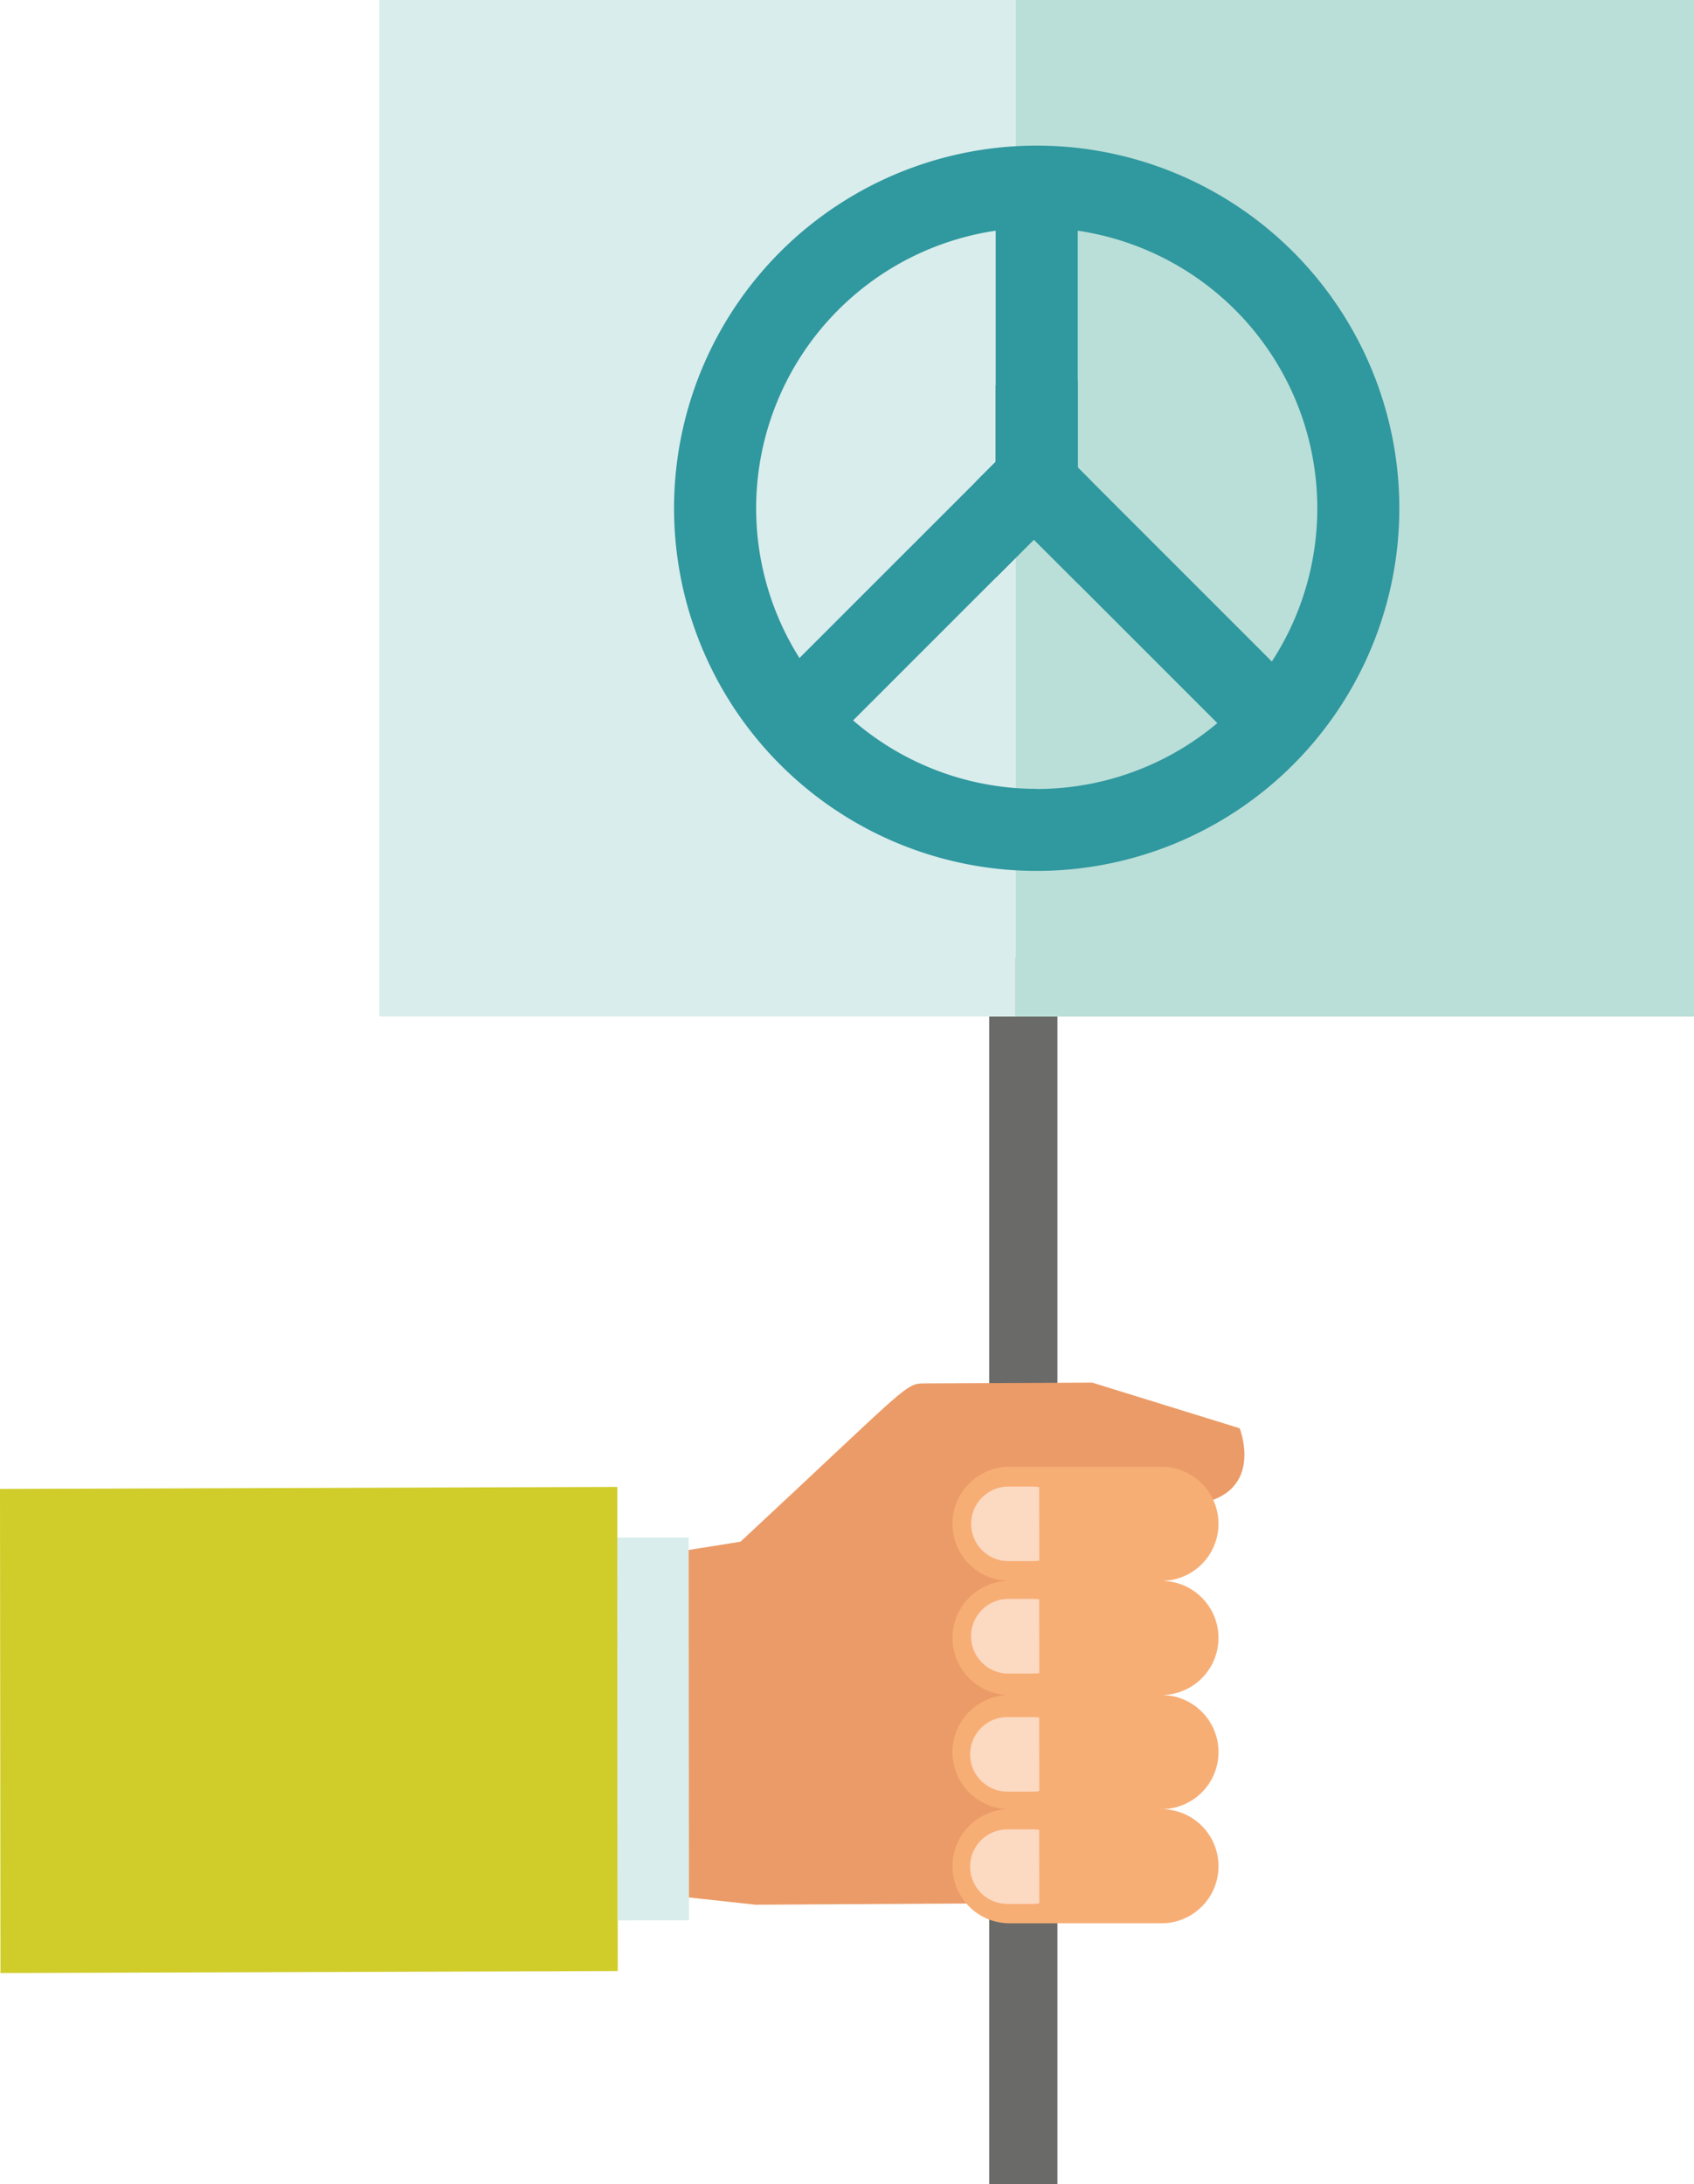 <svg id="Calque_1" data-name="Calque 1" xmlns="http://www.w3.org/2000/svg" viewBox="0 0 593.68 765.41"><defs><style>.cls-1{fill:#6a6a69;}.cls-2{fill:#badfd8;}.cls-3{fill:#d9edec;}.cls-4{fill:#30989f;}.cls-5{fill:#eb9b67;}.cls-6{fill:#d0cc2a;}.cls-7{fill:#f7ae75;}.cls-8{fill:#fcd9c1;}</style></defs><rect class="cls-1" x="346.67" y="335.7" width="23.92" height="429.7"/><rect class="cls-2" x="355.93" width="237.76" height="356.24"/><rect class="cls-3" x="132.98" width="222.95" height="356.24"/><path class="cls-4" d="M364.92,90.53A127.09,127.09,0,1,0,492,217.62,127.1,127.1,0,0,0,364.92,90.53Zm0,225.42a98.33,98.33,0,1,1,98.33-98.33A98.34,98.34,0,0,1,364.92,316Z" transform="translate(-1.59 -39.5)"/><polygon class="cls-4" points="377.71 54.71 377.71 204.48 362.34 189.12 348.95 202.5 348.95 54.71 377.71 54.71"/><polygon class="cls-4" points="382.68 168.78 377.71 173.74 362.34 189.12 348.95 202.5 290.98 260.47 270.65 240.13 342.01 168.78 348.95 161.82 362.34 148.44 377.71 133.06 377.71 163.81 382.68 168.78"/><polygon class="cls-4" points="454.03 240.13 433.69 260.47 377.71 204.48 362.34 189.12 348.95 175.72 342.01 168.78 348.95 161.82 348.95 135.05 362.34 148.44 377.71 163.81 454.03 240.13"/><path class="cls-5" d="M228.41,585l32.7-5.22c60.13-55.94,57.58-55.45,64.89-55.48l58.36-.27,51.68,16s9.71,24.32-17.63,26.86c-24.76,2.31-59-6.41-59-6.41l11.56,24.71,2.75,121.18L266.38,707l-28.71-3.13Z" transform="translate(-1.59 -39.5)"/><polygon class="cls-6" points="0 521.79 0.17 691.45 216.5 690.74 216.33 521.09 0 521.79"/><polygon class="cls-3" points="216.35 538.82 216.47 673.01 241.46 672.97 241.35 538.8 216.35 538.82"/><path class="cls-7" d="M428.62,613.51a20,20,0,0,0-20-20,20,20,0,0,0,0-40H355.4a20,20,0,1,0,0,40,20,20,0,1,0,0,40,20,20,0,0,0,0,40,20,20,0,1,0,0,40h53.23a20,20,0,1,0,0-40,20,20,0,0,0,0-40A20,20,0,0,0,428.62,613.51Z" transform="translate(-1.59 -39.5)"/><path class="cls-8" d="M365.78,560.65a13.68,13.68,0,0,0-1.82-.18H355a13.06,13.06,0,0,0,0,26.12H364a12.2,12.2,0,0,0,1.82-.19Z" transform="translate(-1.59 -39.5)"/><path class="cls-8" d="M365.78,600a13.68,13.68,0,0,0-1.82-.18H355A13.06,13.06,0,1,0,355,626H364a12.2,12.2,0,0,0,1.82-.18Z" transform="translate(-1.59 -39.5)"/><path class="cls-8" d="M365.78,641.44a12.2,12.2,0,0,0-1.82-.19H355a13.06,13.06,0,1,0,0,26.11H364a12.2,12.2,0,0,0,1.82-.18Z" transform="translate(-1.59 -39.5)"/><path class="cls-8" d="M365.78,680.78a13.68,13.68,0,0,0-1.82-.18H355a13.06,13.06,0,1,0,0,26.11H364a12.2,12.2,0,0,0,1.82-.18Z" transform="translate(-1.59 -39.5)"/></svg>